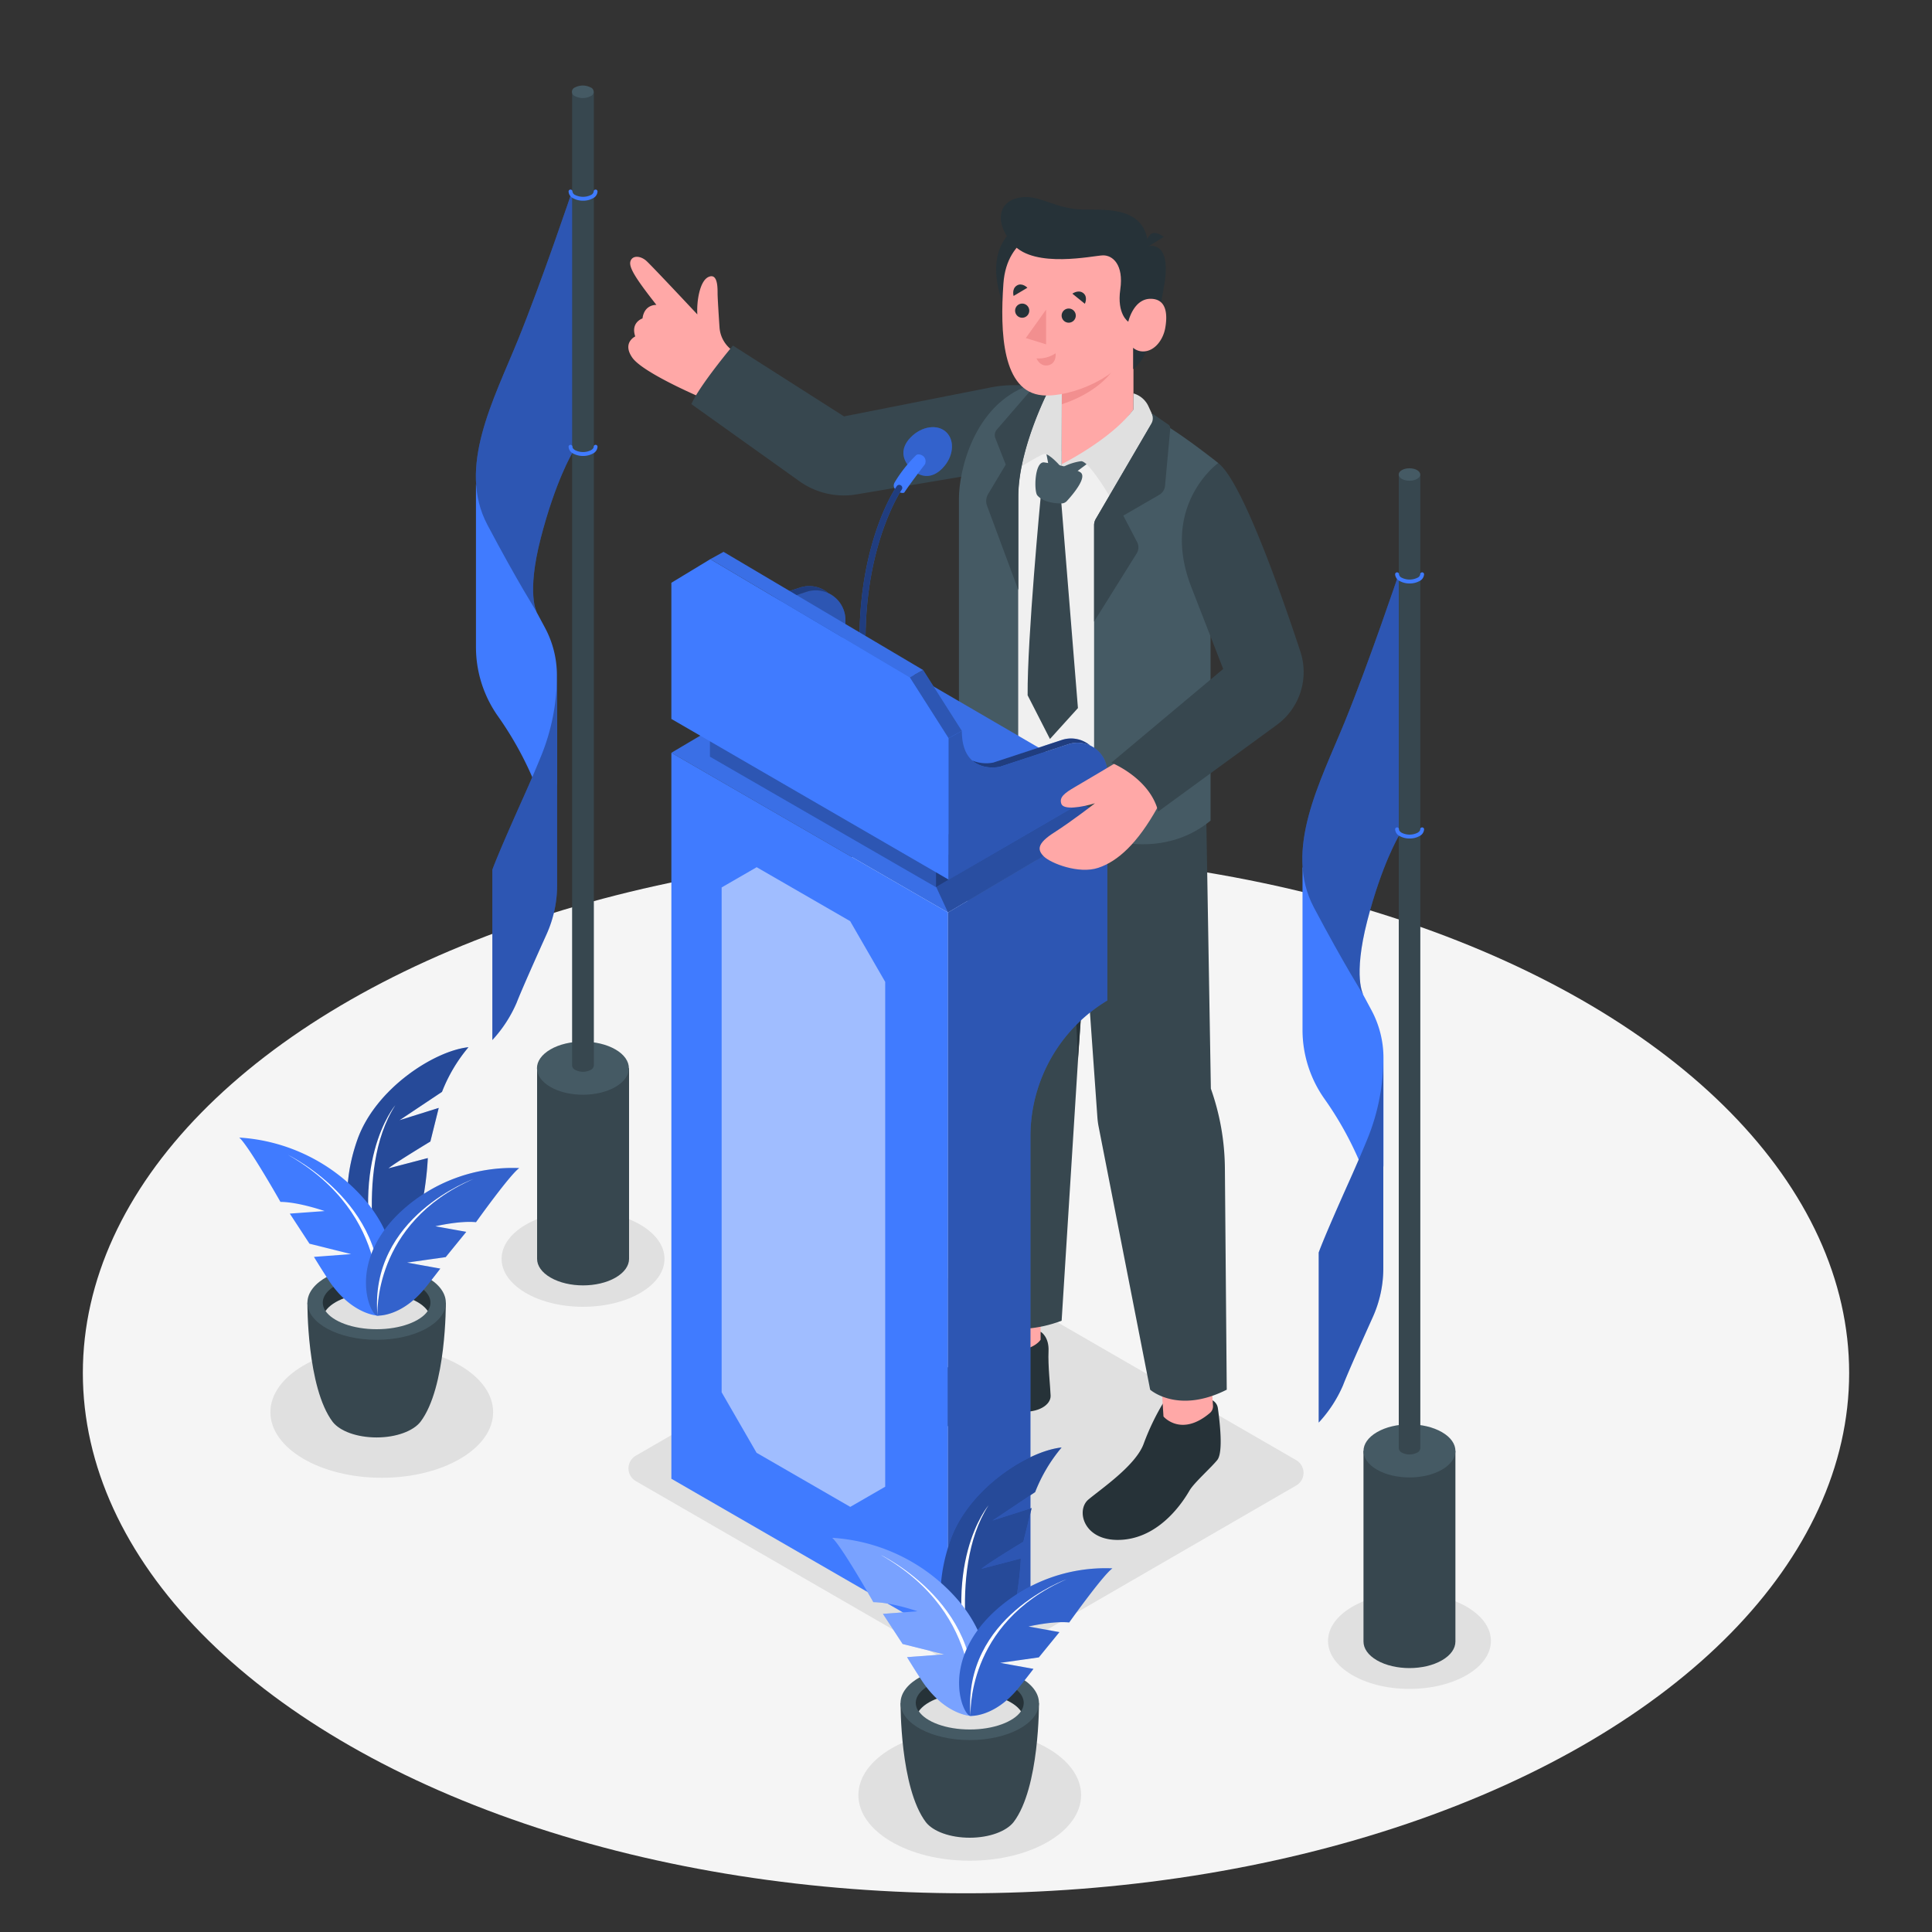<svg xmlns="http://www.w3.org/2000/svg" viewBox="0 0 500 500"><rect x="0" y="0" width="500" height="500" fill="#333333" stroke="none"/><g id="freepik--Floor--inject-94"><ellipse cx="250" cy="355.33" rx="228.56" ry="134.65" style="fill:#f5f5f5"></ellipse></g><g id="freepik--Shadows--inject-94"><ellipse cx="250.97" cy="464.57" rx="28.82" ry="16.98" style="fill:#e0e0e0"></ellipse><ellipse cx="98.8" cy="365.47" rx="28.82" ry="16.98" style="fill:#e0e0e0"></ellipse><ellipse cx="364.77" cy="424.67" rx="21.08" ry="12.42" style="fill:#e0e0e0"></ellipse><ellipse cx="150.89" cy="325.78" rx="21.08" ry="12.42" style="fill:#e0e0e0"></ellipse><path d="M335.45,377.88l-78.36-45.24a16.33,16.33,0,0,0-16.34,0l-76.2,44.09a3.8,3.8,0,0,0,0,6.58l78.36,45.24a16.33,16.33,0,0,0,16.34,0l76.2-44.1A3.79,3.79,0,0,0,335.45,377.88Z" style="fill:#e0e0e0"></path></g><g id="freepik--Flags--inject-94"><path d="M139,276.45v49.34h0c0,1.75,1.16,3.51,3.49,4.85,4.64,2.69,12.18,2.69,16.82,0,2.32-1.34,3.49-3.1,3.49-4.85h0V276.45Z" style="fill:#37474f"></path><path d="M159.27,281.3c-4.64,2.69-12.18,2.69-16.82,0s-4.65-7,0-9.71,12.18-2.68,16.82,0S163.92,278.62,159.27,281.3Z" style="fill:#455a64"></path><path d="M148.06,23.75v252h0a1.4,1.4,0,0,0,.81,1.14,4.36,4.36,0,0,0,4,0,1.41,1.41,0,0,0,.82-1.14h0v-252Z" style="fill:#37474f"></path><path d="M152.83,24.89a4.36,4.36,0,0,1-4,0,1.2,1.2,0,0,1,0-2.27,4.36,4.36,0,0,1,4,0A1.2,1.2,0,0,1,152.83,24.89Z" style="fill:#455a64"></path><path d="M123.18,125.36v42.12a31,31,0,0,0,5.72,17.92,88,88,0,0,1,9.85,18.13,2.79,2.79,0,0,0,5.38-1v-27.8A26,26,0,0,0,141,162.38l-2.11-3.93Z" style="fill:#407BFF"></path><path d="M148.06,49.49s-7.73,23-14,38.45-15.79,33-7.94,47.85,12.83,22.66,12.83,22.66-2.78-4.53,1-19.2,8.11-21.94,8.11-21.94Z" style="fill:#407BFF"></path><path d="M148.06,49.49s-7.73,23-14,38.45-15.79,33-7.94,47.85,12.83,22.66,12.83,22.66-2.78-4.53,1-19.2,8.11-21.94,8.11-21.94Z" style="opacity:0.3"></path><path d="M144.13,174.71h0a55.09,55.09,0,0,1-4,20.72c-1.19,2.94-2.71,6.53-4.64,10.84-7.14,15.92-8.07,18.84-8.07,18.84v44.05a34,34,0,0,0,6.28-9.65c1.27-3.27,5.1-11.85,7.76-17.75a30.85,30.85,0,0,0,2.72-12.66V174.71Z" style="fill:#407BFF"></path><path d="M144.13,174.71h0a55.09,55.09,0,0,1-4,20.72c-1.19,2.94-2.71,6.53-4.64,10.84-7.14,15.92-8.07,18.84-8.07,18.84v44.05a34,34,0,0,0,6.28-9.65c1.27-3.27,5.1-11.85,7.76-17.75a30.85,30.85,0,0,0,2.72-12.66V174.71Z" style="opacity:0.3"></path><path d="M150.9,51.94a5.2,5.2,0,0,1-2.55-.62,2.07,2.07,0,0,1-1.2-1.76.5.5,0,0,1,.5-.5.51.51,0,0,1,.5.5,1.17,1.17,0,0,0,.7.9,4.63,4.63,0,0,0,4.09,0,1.17,1.17,0,0,0,.7-.9.5.5,0,0,1,1,0,2.09,2.09,0,0,1-1.2,1.76A5.19,5.19,0,0,1,150.9,51.94Z" style="fill:#407BFF"></path><path d="M150.89,118a5.19,5.19,0,0,1-2.54-.62,2.07,2.07,0,0,1-1.2-1.76.5.5,0,0,1,.5-.5.5.5,0,0,1,.5.5c0,.31.25.63.7.89a4.6,4.6,0,0,0,4.09,0c.45-.26.7-.58.7-.89a.5.5,0,0,1,1,0,2.09,2.09,0,0,1-1.2,1.76A5.2,5.2,0,0,1,150.89,118Z" style="fill:#407BFF"></path><path d="M352.87,375.49v49.34h0c0,1.76,1.16,3.52,3.48,4.86,4.65,2.68,12.18,2.68,16.82,0,2.33-1.34,3.49-3.1,3.49-4.86h0V375.49Z" style="fill:#37474f"></path><path d="M373.18,380.35c-4.64,2.68-12.17,2.68-16.82,0s-4.65-7,0-9.71,12.18-2.68,16.82,0S377.83,377.67,373.18,380.35Z" style="fill:#455a64"></path><path d="M362,122.8v252h0a1.4,1.4,0,0,0,.81,1.14,4.36,4.36,0,0,0,3.95,0,1.39,1.39,0,0,0,.82-1.14h0v-252Z" style="fill:#37474f"></path><ellipse cx="364.77" cy="122.8" rx="2.79" ry="1.61" style="fill:#455a64"></ellipse><path d="M337.09,224.4v42.13a30.92,30.92,0,0,0,5.72,17.91,87.93,87.93,0,0,1,9.85,18.14,2.79,2.79,0,0,0,5.38-1v-27.8a26.13,26.13,0,0,0-3.1-12.33l-2.11-3.93Z" style="fill:#407BFF"></path><path d="M362,148.54s-7.73,23-14.05,38.45-15.79,33-7.93,47.84,12.83,22.67,12.83,22.67-2.78-4.53,1-19.2S362,216.36,362,216.36Z" style="fill:#407BFF"></path><path d="M362,148.54s-7.73,23-14.05,38.45-15.79,33-7.93,47.84,12.83,22.67,12.83,22.67-2.78-4.53,1-19.2S362,216.36,362,216.36Z" style="opacity:0.3"></path><path d="M358,273.76h0a55.12,55.12,0,0,1-4,20.72c-1.2,2.94-2.72,6.53-4.65,10.84-7.14,15.92-8.07,18.84-8.07,18.84v44a33.77,33.77,0,0,0,6.29-9.64c1.26-3.28,5.09-11.85,7.75-17.75A30.85,30.85,0,0,0,358,328.15V273.76Z" style="fill:#407BFF"></path><path d="M358,273.76h0a55.12,55.12,0,0,1-4,20.72c-1.2,2.94-2.72,6.53-4.65,10.84-7.14,15.92-8.07,18.84-8.07,18.84v44a33.77,33.77,0,0,0,6.29-9.64c1.26-3.28,5.09-11.85,7.75-17.75A30.85,30.85,0,0,0,358,328.15V273.76Z" style="opacity:0.3"></path><path d="M364.81,151a5.23,5.23,0,0,1-2.55-.62,2.09,2.09,0,0,1-1.2-1.76.5.5,0,0,1,1,0,1.17,1.17,0,0,0,.7.89,4.6,4.6,0,0,0,4.09,0,1.14,1.14,0,0,0,.7-.89.5.5,0,0,1,.5-.5.5.5,0,0,1,.5.5,2.07,2.07,0,0,1-1.2,1.76A5.19,5.19,0,0,1,364.81,151Z" style="fill:#407BFF"></path><path d="M364.81,217a5.12,5.12,0,0,1-2.55-.62,2.08,2.08,0,0,1-1.2-1.75.5.5,0,0,1,1,0c0,.31.26.63.7.89a4.6,4.6,0,0,0,4.09,0c.45-.26.7-.58.7-.89a.5.5,0,0,1,.5-.5.5.5,0,0,1,.5.5,2.06,2.06,0,0,1-1.2,1.75A5.08,5.08,0,0,1,364.81,217Z" style="fill:#407BFF"></path></g><g id="freepik--Character--inject-94"><path d="M189.15,90.39h0a8,8,0,0,1-2.94-5.69c-.22-3.24-.5-7.73-.5-8.76,0-1.64,0-5.31-2.34-4.27s-3.11,6.54-2.9,9.7c0,0-11.81-12.62-13.21-13.87s-3.47-1.51-4.06,0,1.06,4.26,6.68,11.41c0,0-3.12-.21-3.6,3.5,0,0-3.12,1-1.88,4.66,0,0-3.46,1.62-.76,5.49S181,102.69,181,102.69Z" style="fill:#ffa8a7"></path><path d="M189.68,89.43s-8.74,10.44-10.75,15.16l27.94,19.94a19.81,19.81,0,0,0,14.85,3.41L255,122.31,266.3,99.68h-3.87a31.25,31.25,0,0,0-6,.58l-38,7.5Z" style="fill:#37474f"></path><path d="M265,344.68h4.36s2.17,1.25,2,5,.46,9.16.54,11.52-3.14,4.53-8,4.11-9.3-.82-12.68,1S239.58,373,232,368s-4.28-8.62-3.35-8.57,14.07-3.49,17.89-6.35,9.93-8.11,9.93-8.11Z" style="fill:#263238"></path><path d="M256.45,336.09v11.82s1.51,2.36,6.54,1.73,6.32-2.93,6.32-2.93V336.09Z" style="fill:#ffa8a7"></path><path d="M309,361.59s5.71-.63,6.19,2.88,1.43,11.4-.16,13.38-6,5.88-7.17,7.88-7,11.87-17.18,12.74-12.39-7.55-9-10.39S294,379.2,296,373.59a62.72,62.72,0,0,1,4.92-10.32Z" style="fill:#263238"></path><path d="M300.42,355.79l.69,10.8s4.54,5.4,12-.9a2.26,2.26,0,0,0,.81-1.88L313.3,354Z" style="fill:#ffa8a7"></path><path d="M251.19,191.25,249.71,273l2.87,68.8s9.51,4.81,22.17,0L279,274.14l5.36-77.68Z" style="fill:#37474f"></path><polygon points="277.15 233.53 278.97 274.14 281.77 233.53 277.15 233.53" style="fill:#263238"></polygon><path d="M281.52,237.22,283.19,213l-18.36-.37C264.07,211.65,266,225.41,281.52,237.22Z" style="fill:#263238"></path><path d="M257.53,200.8s4.3,19.84,22.17,27.68L284,289.12a19.86,19.86,0,0,0,.32,2.44l13.34,68.09s7.13,6.41,19.82,0L317,302.32a63.06,63.06,0,0,0-3.63-20.58h0L312,200.8Z" style="fill:#37474f"></path><path d="M261.76,192.58s5,15.26,30.77,9.89V116.88H261.76Z" style="fill:#f0f0f0"></path><path d="M264.24,58.2s-10.32,4.15-4.81,20.16Z" style="fill:#263238"></path><polygon points="270.53 116.05 271.94 123.35 275.34 124.53 283.65 118.3 270.53 116.05" style="fill:#455a64"></polygon><path d="M293.34,89.43V106s-10.27,14.18-18.59,14.18V99Z" style="fill:#ffa8a7"></path><path d="M274.75,104.63c6.24-2,12.69-6.15,14.71-11.56a18,18,0,0,0,.59-1.94L274.75,99Z" style="fill:#f28f8f"></path><path d="M274.75,120.14l.05-19.89s-3.23-.83-4.64.2-9,22.24-9,22.24,7.63-4.85,9-5.19,4.64,3.57,4.64,3.57Z" style="fill:#e0e0e0"></path><path d="M271.51,100.64s-8,15.29-8,27.87v84.35s-10,.16-15.34-7.21V129c0-7,3.78-24.19,18.11-29.28Z" style="fill:#455a64"></path><path d="M267.7,99.93,258,111.15a2.21,2.21,0,0,0-.39,2.28l2.68,6.81-4.57,7.63a3.54,3.54,0,0,0-.28,3l8.11,21.85V128.51c0-12.58,8-27.87,8-27.87Z" style="fill:#37474f"></path><path d="M276.32,58.68c-5.44,0-15.76,2.25-16.64,14.74s-.34,28,10.11,28.89c7.26.61,20.48-4.69,23.55-12.88S296.07,58.68,276.32,58.68Z" style="fill:#ffa8a7"></path><path d="M292,83.26s-3-1.91-2.07-8.35-2-8.9-4.52-8.82-17.57,3.45-23.17-2.8S258.67,51,265.58,51c4.21,0,8.25,3.11,14.61,3.23s16.32-.87,17,9.47c0,0,6.07-1.66,4.14,9.93s-4.57,19.44-8.06,21.91V86.67Z" style="fill:#263238"></path><path d="M292,83.26s1.32-5.93,5.76-5.93,4.35,4.57,3.79,7.62-2.78,6-5.73,6A4.06,4.06,0,0,1,292,88.23Z" style="fill:#ffa8a7"></path><path d="M296.66,64.13l4.52-2.81s-2.26-1.9-3.58-.52A4.07,4.07,0,0,0,296.66,64.13Z" style="fill:#263238"></path><polygon points="270.73 80.13 270.73 89.11 265.47 87.49 270.73 80.13" style="fill:#f28f8f"></polygon><path d="M278.41,81.68a1.83,1.83,0,1,1-1.83-1.83A1.83,1.83,0,0,1,278.41,81.68Z" style="fill:#263238"></path><path d="M266.37,80.4a1.83,1.83,0,1,1-1.83-1.83A1.83,1.83,0,0,1,266.37,80.4Z" style="fill:#263238"></path><path d="M262.32,76.59l3.57-2.12s-1.37-1.43-2.74-.57S262.32,76.59,262.32,76.59Z" style="fill:#263238"></path><path d="M277.53,76l3.23,2.62s.86-1.78-.41-2.77S277.53,76,277.53,76Z" style="fill:#263238"></path><path d="M268.25,92.75a7.85,7.85,0,0,0,4.93-1.32s.34,2.59-1.84,3.09S268.25,92.75,268.25,92.75Z" style="fill:#f28f8f"></path><path d="M274.75,120.14s12.88-6.42,18.59-14.18v-4.11l.11,0a6.11,6.11,0,0,1,3.77,3.3l2.64,5.75-11.63,19.33s-6.26-11-8.47-10.87a14.5,14.5,0,0,0-5,1.68Z" style="fill:#e0e0e0"></path><path d="M298.71,108.43,283.59,134.3a3.21,3.21,0,0,0-.44,1.63V216.1s16.67,7.35,30.14-3.72V130.75l2-10.91S304.09,110.91,298.71,108.43Z" style="fill:#455a64"></path><path d="M302.34,109.87l-4.33-3,.05.1a3,3,0,0,1-.14,2.79L283.59,134.3a3.21,3.21,0,0,0-.44,1.63v24.94l11-17.61a3,3,0,0,0,.12-3l-3.56-6.82,9.32-5.39a3,3,0,0,0,1.48-2.32l1.35-14.8A1.18,1.18,0,0,0,302.34,109.87Z" style="fill:#37474f"></path><path d="M269.35,128.35s-3.53,37-3.4,51.59l5.78,11.31,7.24-8-4.29-53Z" style="fill:#37474f"></path><path d="M270.31,119.68s6.66,1,9.2,2.49c2.08,1.18-1.87,5.82-3.39,7.48a1.93,1.93,0,0,1-1.44.64c-1.51,0-4.61-.24-6.21-2.07C267.54,127.16,267.73,119.21,270.31,119.68Z" style="fill:#455a64"></path><polygon points="245.34 236.15 173.75 194.82 214.98 170.39 286.57 211.72 245.34 236.15" style="fill:#407BFF"></polygon><polygon points="245.34 236.15 173.75 194.82 214.98 170.39 286.57 211.72 245.34 236.15" style="opacity:0.1"></polygon><polygon points="245.34 236.15 214.98 170.39 286.57 211.72 245.34 236.15" style="opacity:0.3"></polygon><path d="M235.81,121.33c-2.28-2.2-3-5.18-.15-8.12s7-3.54,9.26-1.34,1.85,6.36-1,9.3S238.1,123.53,235.81,121.33Z" style="fill:#407BFF"></path><path d="M235.81,121.33c-2.28-2.2-3-5.18-.15-8.12s7-3.54,9.26-1.34,1.85,6.36-1,9.3S238.1,123.53,235.81,121.33Z" style="opacity:0.2"></path><path d="M237.11,117.79c.59-.57,3,.12,2.3,2.33,0,0-3.5,4.53-5.34,7.29-.42.63-3.66-.56-2.53-2.58A35.11,35.11,0,0,1,237.11,117.79Z" style="fill:#407BFF"></path><path d="M223.22,164.77h0a.78.78,0,0,1-.77-.8c.37-24.54,9.25-37.61,9.63-38.15a.78.78,0,1,1,1.29.89c-.09.13-9,13.26-9.35,37.29A.77.77,0,0,1,223.22,164.77Z" style="fill:#407BFF"></path><g style="opacity:0.5"><path d="M223.22,164.77h0a.78.78,0,0,1-.77-.8c.37-24.54,9.25-37.61,9.63-38.15a.78.78,0,1,1,1.29.89c-.09.13-9,13.26-9.35,37.29A.77.77,0,0,1,223.22,164.77Z"></path></g><path d="M177.74,188.22l41.06-23.84v-3.91a7.69,7.69,0,0,0-10.09-7.3L191,159s-9.83,2.25-9.83-9.28l-3.42,1.89Z" style="fill:#407BFF"></path><path d="M177.74,188.22l41.06-23.84v-3.91a7.69,7.69,0,0,0-10.09-7.3L191,159s-9.83,2.25-9.83-9.28l-3.42,1.89Z" style="opacity:0.3"></path><path d="M191,159l17.72-5.84a7.64,7.64,0,0,1,5.68.36,7.64,7.64,0,0,0-7.38-1.45l-17.71,5.84a9.66,9.66,0,0,1-5.46-.54C186.75,160,191,159,191,159Z" style="fill:#407BFF"></path><g style="opacity:0.5"><path d="M191,159l17.72-5.84a7.64,7.64,0,0,1,5.68.36,7.64,7.64,0,0,0-7.38-1.45l-17.71,5.84a9.66,9.66,0,0,1-5.46-.54C186.75,160,191,159,191,159Z"></path></g><polygon points="218.8 164.38 276.29 197.85 239.53 219.36 181.75 186.85 218.8 164.38" style="fill:#407BFF"></polygon><polygon points="218.8 164.38 276.29 197.85 239.53 219.36 181.75 186.85 218.8 164.38" style="opacity:0.1"></polygon><polygon points="242.23 223.1 183.72 189.32 183.72 195.83 242.23 229.61 242.23 223.1" style="fill:#407BFF"></polygon><polygon points="242.23 223.1 183.72 189.32 183.72 195.83 242.23 229.61 242.23 223.1" style="opacity:0.3"></polygon><polygon points="242.23 223.1 276.18 203.15 276.18 209.66 242.23 229.61 242.23 223.1" style="fill:#407BFF"></polygon><polygon points="242.23 223.1 276.18 203.15 276.18 209.66 242.23 229.61 242.23 223.1" style="opacity:0.5"></polygon><polygon points="183.83 144.71 173.75 150.82 173.75 186.06 245.51 227.65 245.51 191.05 235.48 175.3 183.83 144.71" style="fill:#407BFF"></polygon><polygon points="183.83 144.71 187.25 142.82 238.91 173.41 235.48 175.3 183.83 144.71" style="fill:#407BFF"></polygon><polygon points="183.83 144.71 187.25 142.82 238.91 173.41 235.48 175.3 183.83 144.71" style="opacity:0.1"></polygon><polygon points="235.48 175.3 238.91 173.41 248.93 189.16 245.51 191.05 235.48 175.3" style="fill:#407BFF"></polygon><polygon points="235.48 175.3 238.91 173.41 248.93 189.16 245.51 191.05 235.48 175.3" style="opacity:0.3"></polygon><path d="M245.51,227.65l41.06-23.84v-3.9a7.69,7.69,0,0,0-10.09-7.31l-17.72,5.84s-9.83,2.26-9.83-9.28l-3.42,1.89Z" style="fill:#407BFF"></path><path d="M245.51,227.65l41.06-23.84v-3.9a7.69,7.69,0,0,0-10.09-7.31l-17.72,5.84s-9.83,2.26-9.83-9.28l-3.42,1.89Z" style="opacity:0.3"></path><path d="M258.76,198.44l17.72-5.84a7.64,7.64,0,0,1,5.68.36,7.64,7.64,0,0,0-7.38-1.45l-17.71,5.84a9.56,9.56,0,0,1-5.46-.54C254.52,199.41,258.76,198.44,258.76,198.44Z" style="fill:#407BFF"></path><g style="opacity:0.5"><path d="M258.76,198.44l17.72-5.84a7.64,7.64,0,0,1,5.68.36,7.64,7.64,0,0,0-7.38-1.45l-17.71,5.84a9.56,9.56,0,0,1-5.46-.54C254.52,199.41,258.76,198.44,258.76,198.44Z"></path></g><polygon points="173.75 194.82 173.75 382.7 245.34 424.03 245.34 236.15 173.75 194.82" style="fill:#407BFF"></polygon><polygon points="229.09 254.11 220.05 238.45 220.08 238.43 195.77 224.4 195.8 224.45 186.76 229.67 186.76 360.32 195.8 375.98 220.05 389.98 229.09 384.76 229.09 254.11" style="fill:#407BFF"></polygon><polygon points="229.09 254.11 220.05 238.45 220.08 238.43 195.77 224.4 195.8 224.45 186.76 229.67 186.76 360.32 195.8 375.98 220.05 389.98 229.09 384.76 229.09 254.11" style="fill:#fff;opacity:0.5"></polygon><path d="M286.57,211.72v47.21h0a41,41,0,0,0-19.89,35.13V411.43L245.34,424V236.15Z" style="fill:#407BFF"></path><path d="M286.57,211.72v47.21h0a41,41,0,0,0-19.89,35.13V411.43L245.34,424V236.15Z" style="opacity:0.3"></path><path d="M288.75,197.42s-7.59,4.54-10.46,6.2-4.2,2.73-3.62,4.4,5.28.91,8.72-.14c0,0-6.06,4.7-10.55,7.56s-4.42,4.51-2.67,6.23,9,4.61,14.06,2.92,10.12-6.26,15.36-15.67C299.59,208.92,298.5,197.67,288.75,197.42Z" style="fill:#ffa8a7"></path><path d="M315.27,119.84s-15.2,10.92-6.95,32.11l8.24,21.18-28.95,24.25s10,4,12.13,12.65l30.69-22.42a16.94,16.94,0,0,0,6.1-19C331.15,152.3,321.25,124.37,315.27,119.84Z" style="fill:#37474f"></path></g><g id="freepik--Plants--inject-94"><path d="M98.71,333.1s-14.56-14.22-6.27-38c4.64-13.35,20-23.16,28.8-24.08a40.89,40.89,0,0,0-6.85,11.55l-11,7.34,10.15-3.18-2.16,8.69s-9.44,5.7-10.84,6.95l10.17-2.66S109.9,324.26,98.71,333.1Z" style="fill:#407BFF"></path><path d="M98.71,333.1s-14.56-14.22-6.27-38c4.64-13.35,20-23.16,28.8-24.08a40.89,40.89,0,0,0-6.85,11.55l-11,7.34,10.15-3.18-2.16,8.69s-9.44,5.7-10.84,6.95l10.17-2.66S109.9,324.26,98.71,333.1Z" style="opacity:0.4"></path><path d="M98.71,333.1s-7.54-29.76,3.62-47.11C102.33,286,89.25,301.3,98.71,333.1Z" style="fill:#fff"></path><path d="M115.38,337.13l-17.82-.23h-.18l-17.82.23s-.2,21.95,6.56,30.88h0c1.87,2.37,6.25,4,11.35,4s9.49-1.67,11.35-4.05C115.58,359.06,115.38,337.13,115.38,337.13Z" style="fill:#37474f"></path><ellipse cx="97.47" cy="337.13" rx="17.91" ry="9.61" style="fill:#455a64"></ellipse><path d="M97.47,334.58c6.16,0,11.38,2,13.22,4.71a3.84,3.84,0,0,0,.71-2.16c0-3.8-6.24-6.88-13.93-6.88s-13.93,3.08-13.93,6.88a3.92,3.92,0,0,0,.71,2.16C86.09,336.55,91.31,334.58,97.47,334.58Z" style="fill:#263238"></path><path d="M97.47,334.58c-6.16,0-11.38,2-13.22,4.71C86.09,342,91.31,344,97.47,344s11.38-2,13.22-4.71C108.85,336.55,103.63,334.58,97.47,334.58Z" style="fill:#e0e0e0"></path><path d="M97.69,340.48s-6.9-.27-12.82-9.44c-2.44-3.78-3.62-5.76-3.62-5.76l9.62-.72-10.78-2.69L75,314.08l9-.66s-6.67-2.34-11.42-2.37c0,0-8.25-14.57-10.67-16.65a46.79,46.79,0,0,1,32.59,16.19C108,326.63,99.7,340.89,97.69,340.48Z" style="fill:#407BFF"></path><path d="M97.69,340.48s4.32-26-23.23-41.64C74.46,298.84,103.05,312.57,97.69,340.48Z" style="fill:#fff"></path><path d="M97.69,340.48s6.25.41,12.46-7.31c2.55-3.18,3.8-4.86,3.8-4.86l-8.6-1.55,10-1.42,5.32-6.54-8-1.44s6.23-1.48,10.52-1.06c0,0,8.82-12.37,11.19-14a42.44,42.44,0,0,0-30.93,11.54C89.68,327,95.84,340.66,97.69,340.48Z" style="fill:#407BFF"></path><path d="M97.69,340.48s6.25.41,12.46-7.31c2.55-3.18,3.8-4.86,3.8-4.86l-8.6-1.55,10-1.42,5.32-6.54-8-1.44s6.23-1.48,10.52-1.06c0,0,8.82-12.37,11.19-14a42.44,42.44,0,0,0-30.93,11.54C89.68,327,95.84,340.66,97.69,340.48Z" style="opacity:0.2"></path><path d="M97.69,340.48s-1.45-23.87,24.88-35.38C122.57,305.1,95.48,314.8,97.69,340.48Z" style="fill:#fff"></path><path d="M252.22,436.69s-14.56-14.22-6.28-38c4.65-13.36,20-23.16,28.8-24.08a41.15,41.15,0,0,0-6.85,11.55l-11,7.34L267,390.28,264.84,399s-9.44,5.71-10.83,7l10.17-2.66S263.4,427.85,252.22,436.69Z" style="fill:#407BFF"></path><path d="M252.22,436.69s-14.56-14.22-6.28-38c4.65-13.36,20-23.16,28.8-24.08a41.15,41.15,0,0,0-6.85,11.55l-11,7.34L267,390.28,264.84,399s-9.44,5.71-10.83,7l10.17-2.66S263.4,427.85,252.22,436.69Z" style="opacity:0.4"></path><path d="M252.22,436.69s-7.54-29.76,3.61-47.12C255.83,389.57,242.76,404.89,252.22,436.69Z" style="fill:#fff"></path><path d="M268.88,440.72l-17.81-.23h-.19l-17.81.23s-.2,21.95,6.56,30.88h0c1.87,2.37,6.24,4,11.34,4s9.5-1.67,11.36-4.06C269.08,462.65,268.88,440.72,268.88,440.72Z" style="fill:#37474f"></path><ellipse cx="250.97" cy="440.72" rx="17.91" ry="9.61" style="fill:#455a64"></ellipse><path d="M251,438.17c6.17,0,11.38,2,13.22,4.71a3.85,3.85,0,0,0,.72-2.16c0-3.8-6.24-6.88-13.94-6.88S237,436.92,237,440.72a3.85,3.85,0,0,0,.72,2.16C239.6,440.14,244.81,438.17,251,438.17Z" style="fill:#263238"></path><path d="M251,438.17c-6.16,0-11.37,2-13.21,4.71,1.84,2.74,7.05,4.71,13.21,4.71s11.38-2,13.22-4.71C262.35,440.14,257.14,438.17,251,438.17Z" style="fill:#e0e0e0"></path><path d="M251.19,444.07s-6.9-.27-12.82-9.44c-2.44-3.78-3.62-5.76-3.62-5.76l9.62-.72-10.77-2.69-5.09-7.79,8.94-.67s-6.66-2.33-11.42-2.36c0,0-8.25-14.57-10.66-16.65A46.79,46.79,0,0,1,248,414.18C261.52,430.22,253.21,444.48,251.19,444.07Z" style="fill:#407BFF"></path><path d="M251.19,444.07s-6.9-.27-12.82-9.44c-2.44-3.78-3.62-5.76-3.62-5.76l9.62-.72-10.77-2.69-5.09-7.79,8.94-.67s-6.66-2.33-11.42-2.36c0,0-8.25-14.57-10.66-16.65A46.79,46.79,0,0,1,248,414.18C261.52,430.22,253.21,444.48,251.19,444.07Z" style="fill:#fff;opacity:0.3"></path><path d="M251.19,444.07s4.32-26-23.23-41.64C228,402.43,256.55,416.16,251.19,444.07Z" style="fill:#fff"></path><path d="M251.19,444.07s6.26.4,12.46-7.31c2.56-3.18,3.81-4.86,3.81-4.86l-8.61-1.55,10-1.42,5.33-6.54-8-1.45s6.23-1.47,10.53-1.05c0,0,8.81-12.38,11.19-14a42.42,42.42,0,0,0-30.93,11.54C243.18,430.6,249.34,444.25,251.19,444.07Z" style="fill:#407BFF"></path><path d="M251.19,444.07s6.26.4,12.46-7.31c2.56-3.18,3.81-4.86,3.81-4.86l-8.61-1.55,10-1.42,5.33-6.54-8-1.45s6.23-1.47,10.53-1.05c0,0,8.81-12.38,11.19-14a42.42,42.42,0,0,0-30.93,11.54C243.18,430.6,249.34,444.25,251.19,444.07Z" style="opacity:0.2"></path><path d="M251.19,444.07s-1.44-23.87,24.88-35.38C276.07,408.69,249,418.38,251.19,444.07Z" style="fill:#fff"></path></g></svg>